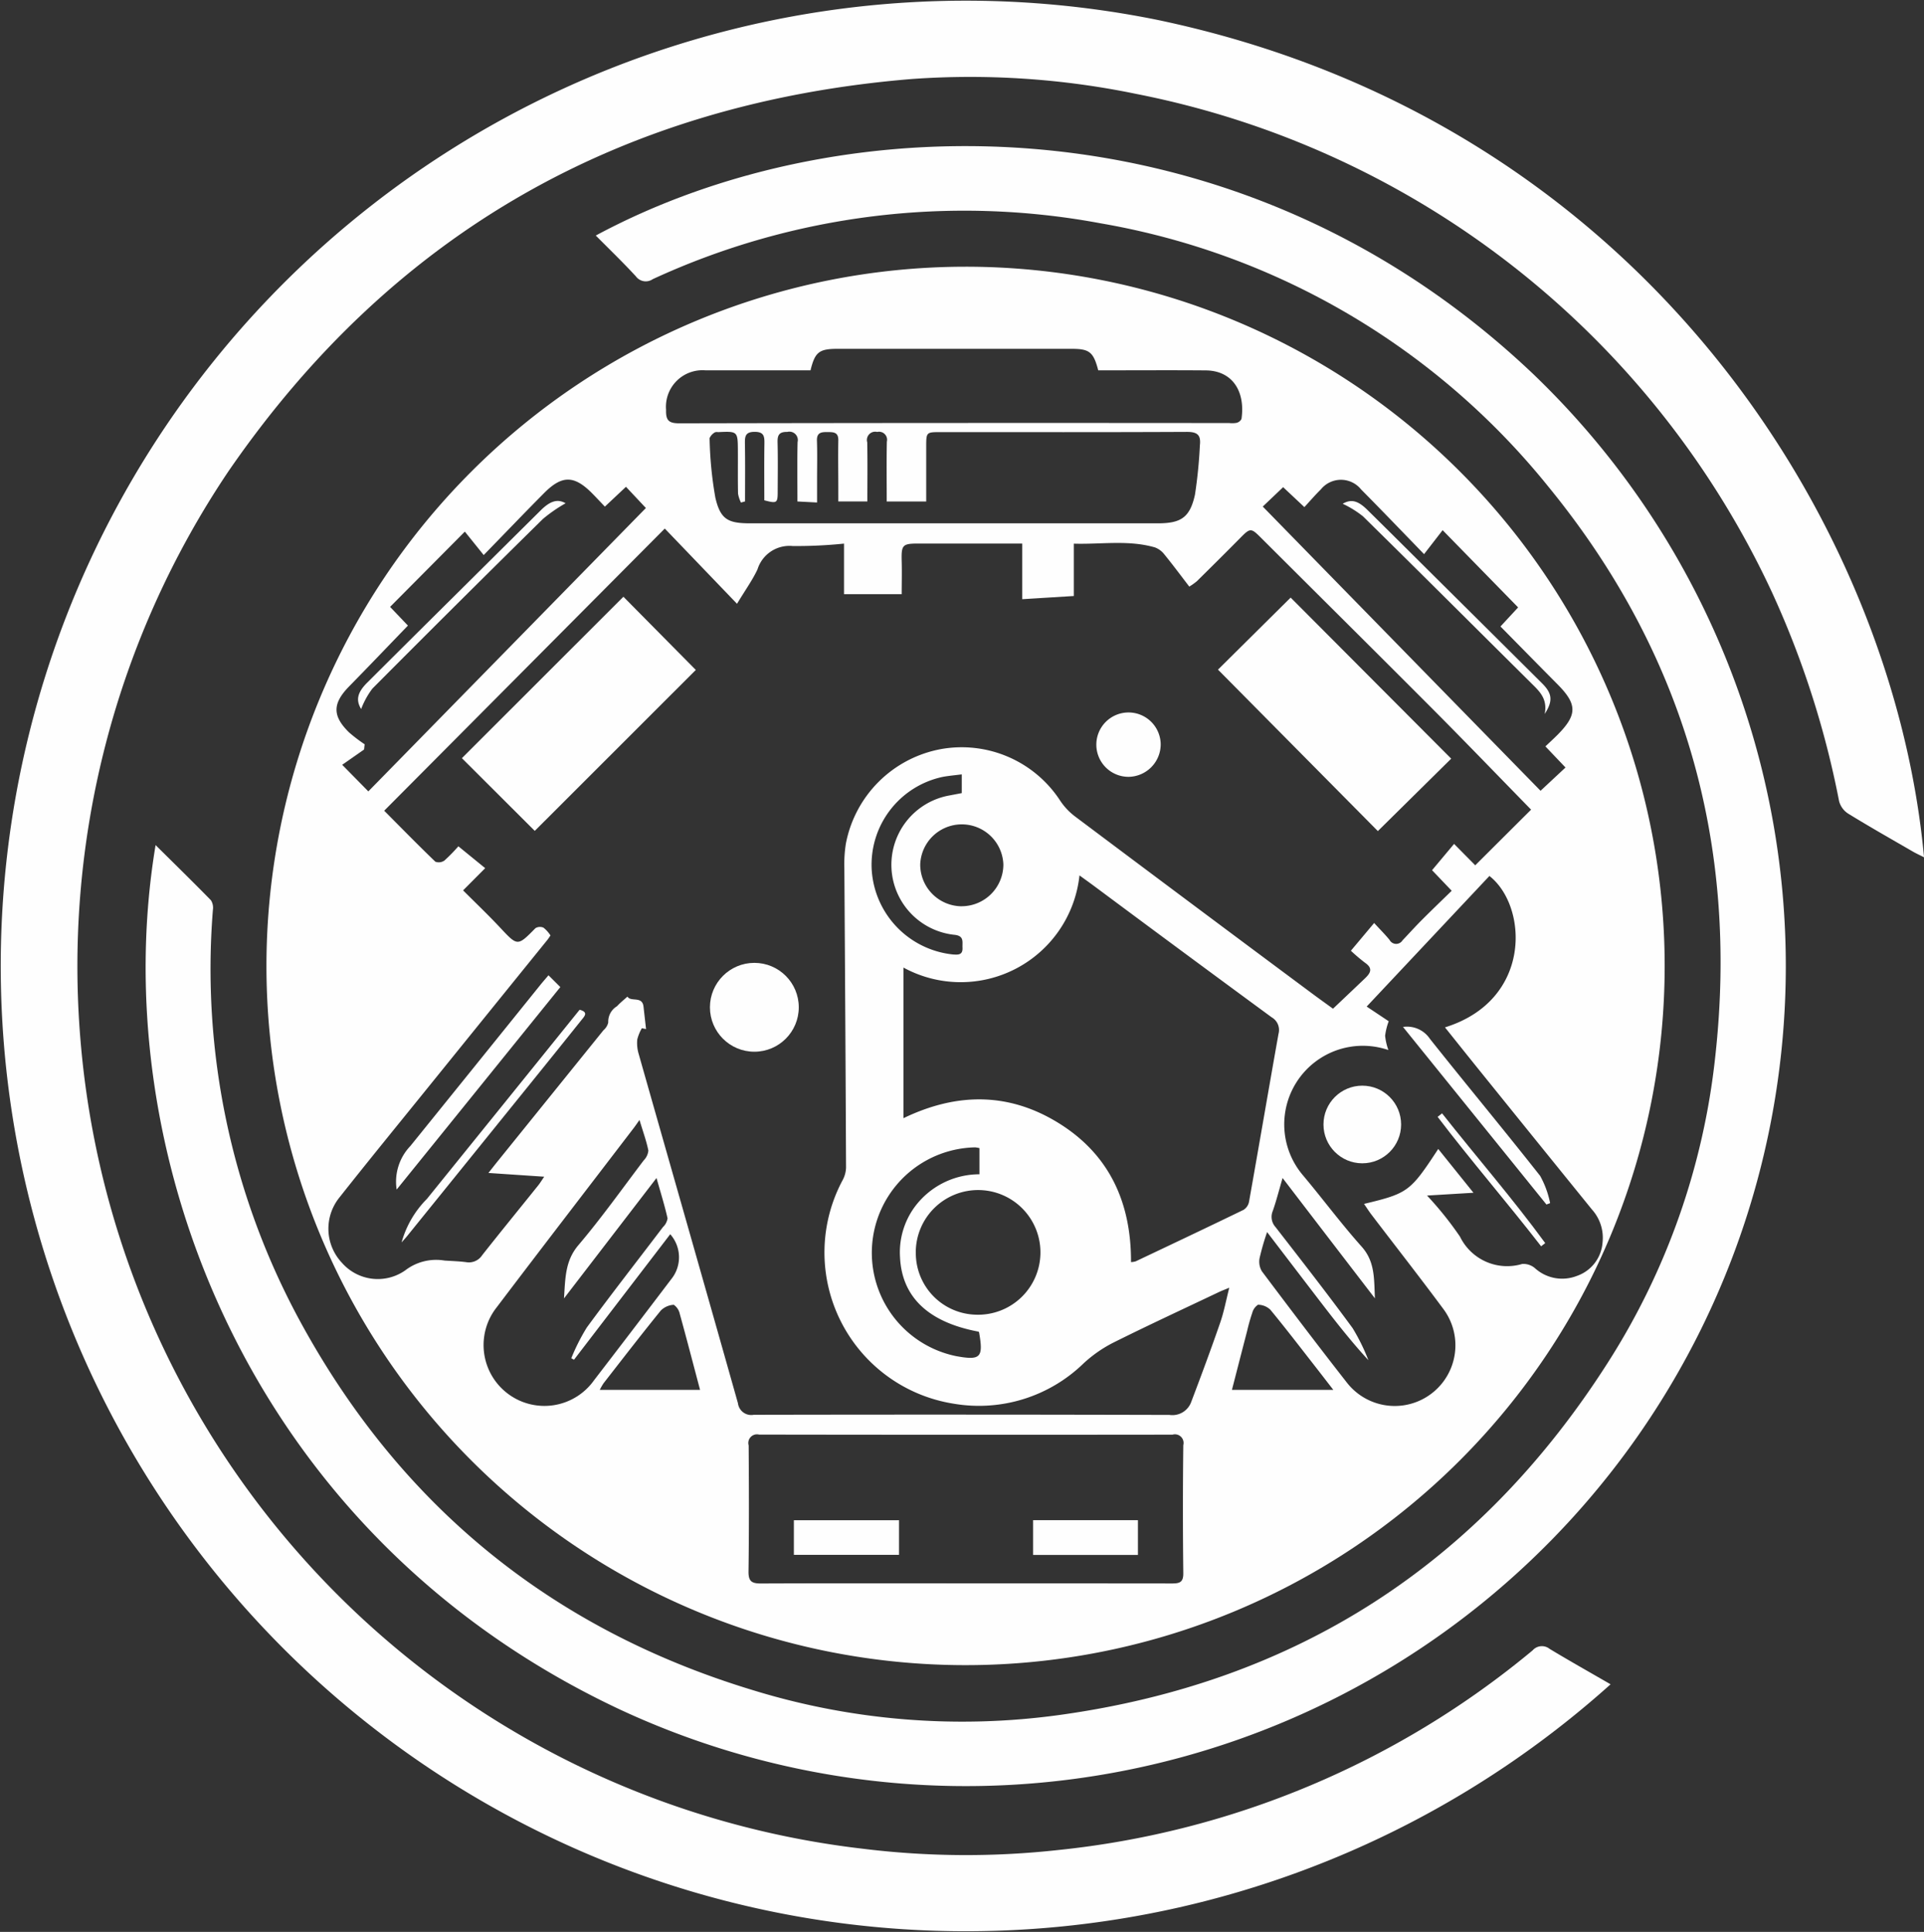 <svg id="_Group_" data-name="&lt;Group&gt;" xmlns="http://www.w3.org/2000/svg" width="166.5" height="167.156" viewBox="0 0 166.5 167.156">
  <rect x="0" y="0" width="166.5" height="167.156" fill="#333333" stroke="none"/>
  <defs>
    <style>
      .cls-1, .cls-2 {
        fill: #fefefe;
      }

      .cls-1 {
        fill-rule: evenodd;
      }
    </style>
  </defs>
  <path id="_Compound_Path_" data-name="&lt;Compound Path&gt;" class="cls-1" d="M268.456,475.421a60.5,60.5,0,1,1-60.492,60.508A60.534,60.534,0,0,1,268.456,475.421Zm22.83,88.342c-0.435.182-.659,0.264-0.873,0.366-3.063,1.456-6.141,2.88-9.175,4.393a11.418,11.418,0,0,0-2.546,1.773,12.992,12.992,0,0,1-11.278,3.5,13.245,13.245,0,0,1-9.6-19.317,2.455,2.455,0,0,0,.307-1.1q-0.057-12.98-.147-25.957a11.393,11.393,0,0,1,.13-2.066,10.274,10.274,0,0,1,8.227-8.194,10.17,10.17,0,0,1,10.314,4.449,5.572,5.572,0,0,0,1.273,1.362q10.264,7.7,20.559,15.352c0.593,0.441,1.2.871,1.784,1.3,0.962-.912,1.855-1.757,2.744-2.605,0.457-.435.771-0.853,0.046-1.36a15.522,15.522,0,0,1-1.242-1.052l2.013-2.4c0.537,0.585.958,1,1.333,1.462a0.648,0.648,0,0,0,1.125.036c0.559-.587,1.1-1.19,1.673-1.763,0.842-.844,1.7-1.667,2.581-2.524-0.661-.692-1.229-1.289-1.7-1.78l1.906-2.275,1.832,1.851c1.627-1.621,3.2-3.192,4.833-4.815-2.932-3-5.8-5.981-8.723-8.913-4.9-4.913-9.823-9.794-14.734-14.693-0.758-.755-0.873-0.752-1.638.023-1.264,1.281-2.543,2.549-3.824,3.813a5.135,5.135,0,0,1-.662.469c-0.745-.97-1.423-1.885-2.143-2.767a1.854,1.854,0,0,0-.827-0.622c-2.293-.664-4.624-0.253-7.02-0.324v4.528l-4.464.276v-4.814h-1.082q-3.966,0-7.934,0c-1.354,0-1.454.129-1.418,1.524,0.027,0.974,0,1.951,0,2.854h-4.99V499.38a40.608,40.608,0,0,1-4.438.21,2.894,2.894,0,0,0-3.049,2.018c-0.436.93-1.048,1.777-1.773,2.978l-6.25-6.508-24.282,24.413c1.491,1.5,2.938,2.977,4.426,4.411a0.847,0.847,0,0,0,.786-0.1,14.526,14.526,0,0,0,1.207-1.232c0.8,0.653,1.539,1.254,2.32,1.892l-1.912,1.921c1.08,1.081,2.162,2.11,3.183,3.2,1.542,1.646,1.515,1.655,3.078.073a0.751,0.751,0,0,1,.7-0.043,2.77,2.77,0,0,1,.6.669c-0.1.153-.18,0.279-0.27,0.391q-5.1,6.3-10.2,12.607c-2.605,3.224-5.231,6.432-7.8,9.686a4.3,4.3,0,0,0,.214,5.63,4.13,4.13,0,0,0,5.487.668,4.39,4.39,0,0,1,3.4-.851c0.629,0.043,1.262.058,1.887,0.141a1.371,1.371,0,0,0,1.377-.61c1.6-2.028,3.235-4.028,4.852-6.042,0.159-.2.289-0.418,0.512-0.743l-4.828-.325c0.366-.461.6-0.764,0.843-1.063q4.557-5.643,9.113-11.286a1.266,1.266,0,0,0,.413-0.665,1.56,1.56,0,0,1,.762-1.415c0.255-.286.564-0.525,0.9-0.832,0.292,0.493,1.282-.081,1.39.866q0.111,0.972.22,1.945l-0.362-.073a3.724,3.724,0,0,0-.4.982,3.333,3.333,0,0,0,.124,1.242c2.862,10.076,5.749,20.144,8.591,30.224a1.161,1.161,0,0,0,1.369,1q17.986-.036,35.973.011A1.733,1.733,0,0,0,288,573.626c0.862-2.27,1.708-4.546,2.5-6.839C290.821,565.866,291,564.894,291.286,563.763Zm-8.5-2.215a1.742,1.742,0,0,0,.4-0.066c3.117-1.477,6.234-2.951,9.337-4.457a1.066,1.066,0,0,0,.471-0.693c0.862-4.845,1.691-9.7,2.553-14.541a1.264,1.264,0,0,0-.593-1.425q-7.731-5.675-15.422-11.4c-0.373-.275-0.75-0.544-1.21-0.879a10.336,10.336,0,0,1-15.231,7.976v13.032c4.651-2.244,9.167-2.239,13.486.46C280.947,552.285,282.8,556.443,282.782,561.548Zm13.113-7.276c-0.334,1.14-.551,2.008-0.848,2.848a1.313,1.313,0,0,0,.24,1.4c2.246,2.894,4.5,5.784,6.666,8.738a17.192,17.192,0,0,1,1.368,2.778c-1.6-1.739-3.012-3.567-4.418-5.4s-2.806-3.669-4.348-5.685a21.455,21.455,0,0,0-.653,2.264,1.623,1.623,0,0,0,.207,1.135c2.434,3.242,4.883,6.474,7.383,9.666a5.251,5.251,0,0,0,8.281-6.458c-2.021-2.726-4.115-5.4-6.173-8.1-0.224-.293-0.422-0.607-0.657-0.947,3.81-.915,4-1.058,6.422-4.753l3.049,3.79-4.018.241a29.607,29.607,0,0,1,2.853,3.558,4.536,4.536,0,0,0,5.379,2.361,1.536,1.536,0,0,1,1.1.36,3.509,3.509,0,0,0,3.629.677,3.316,3.316,0,0,0,2.229-2.915,3.651,3.651,0,0,0-.913-2.826q-4.879-6.019-9.745-12.05c-0.988-1.224-1.969-2.454-2.98-3.717,7.581-2.357,7.174-10.5,3.846-13.1-3.516,3.74-7.037,7.487-10.622,11.3l1.907,1.271a5.513,5.513,0,0,0-.311,1.257,5.209,5.209,0,0,0,.283,1.23c-0.15-.044-0.289-0.093-0.432-0.127a6.8,6.8,0,0,0-6.965,10.963c1.716,2.043,3.309,4.191,5.084,6.179,1.169,1.31,1.066,2.792,1.147,4.475C301.2,561.187,298.629,557.837,295.9,554.272Zm-27.483,35.071q8.966,0,17.934.009c0.65,0,.965-0.109.957-0.885q-0.065-5.541,0-11.084a0.748,0.748,0,0,0-.935-0.905q-17.888.023-35.778-.006a0.749,0.749,0,0,0-.9.937c0.025,3.634.037,7.27-.013,10.9-0.011.859,0.275,1.049,1.077,1.045C256.636,589.329,262.524,589.343,268.412,589.343Zm-19.031-93.615-0.356.1a2.784,2.784,0,0,1-.254-0.772c-0.027-1.231-.007-2.462-0.014-3.694-0.008-1.708-.011-1.708-1.718-1.628a0.545,0.545,0,0,0-.264.015,1.119,1.119,0,0,0-.466.5,32.823,32.823,0,0,0,.5,5.159c0.444,1.9,1.105,2.217,3.038,2.217l35.234,0c2.01,0,2.791-.488,3.231-2.475a41.418,41.418,0,0,0,.426-4.278c0.107-.927-0.252-1.164-1.156-1.159-7.09.035-14.178,0.019-21.267,0.019-1.259,0-1.259,0-1.26,1.277v4.729h-3.418c0-1.768-.022-3.474.011-5.179a0.694,0.694,0,0,0-.834-0.841,0.718,0.718,0,0,0-.863.9c0.033,1.7.011,3.4,0.011,5.113h-2.514V494.6c0-1.382-.025-2.764,0-4.145,0.017-.728-0.416-0.722-0.936-0.727-0.541-.006-0.938.04-0.913,0.753,0.039,1.14.01,2.283,0.011,3.424v1.918l-1.7-.088c0-1.783-.027-3.463.014-5.14a0.729,0.729,0,0,0-.89-0.88c-0.708-.013-0.86.274-0.843,0.91,0.037,1.41.015,2.822,0.011,4.234,0,1.023-.058,1.062-1.157.774,0-1.625-.017-3.272.008-4.918,0.009-.615-0.038-1.006-0.842-1.006s-0.855.385-.845,1.006C249.4,492.386,249.381,494.057,249.381,495.728Zm5.665-11.339h-0.959q-4.057,0-8.114,0a3.163,3.163,0,0,0-3.431,3.413c-0.024.885,0.2,1.171,1.145,1.169q23.8-.048,47.6-0.022a2.17,2.17,0,0,0,.626-0.019,0.651,0.651,0,0,0,.426-0.337c0.345-2.406-.8-4.181-3.089-4.2-2.794-.024-5.589-0.006-8.384-0.006h-0.924c-0.413-1.587-.762-1.859-2.291-1.86q-10.143,0-20.286,0C255.786,482.53,255.432,482.808,255.046,484.389Zm39.134,11.785q12.115,12.4,24.039,24.592l2.159-2.013-1.738-1.827c0.414-.394.77-0.716,1.106-1.058,1.659-1.693,1.641-2.6-.054-4.31-1.644-1.656-3.279-3.323-4.941-5.008,0.543-.586,1.083-1.168,1.528-1.65-2.174-2.224-4.27-4.367-6.533-6.683l-1.607,2.074c-1.931-1.988-3.676-3.811-5.451-5.6a2.237,2.237,0,0,0-3.483,0c-0.488.479-.935,1-1.424,1.531l-1.838-1.726Zm-73.976,10.3c-1.747,1.807-3.4,3.54-5.081,5.252-1.447,1.477-1.477,2.555-.014,3.989a13.05,13.05,0,0,0,1.35,1.029c-0.017.151-.034,0.3-0.05,0.452l-1.894,1.323,2.262,2.3L240.8,496.3l-1.723-1.836-1.826,1.715c-0.406-.424-0.733-0.775-1.068-1.116-1.574-1.6-2.628-1.63-4.192-.056-1.682,1.695-3.334,3.42-5.226,5.363l-1.632-2.028-6.469,6.512Zm14.372,63.521-0.236-.128a17.382,17.382,0,0,1,1.347-2.666c2.15-2.927,4.389-5.789,6.584-8.682a1.3,1.3,0,0,0,.4-0.763c-0.246-1.092-.582-2.165-0.955-3.485l-8.006,10.417c0.114-1.8.109-3.262,1.24-4.6,2-2.357,3.793-4.882,5.66-7.345a1.4,1.4,0,0,0,.4-0.845c-0.16-.807-0.448-1.589-0.767-2.649-0.243.342-.355,0.509-0.478,0.669-3.958,5.174-7.935,10.334-11.868,15.527a5.265,5.265,0,1,0,8.415,6.323q3.35-4.356,6.67-8.733a3.006,3.006,0,0,0-.079-3.9Zm29.58-9.31a5.333,5.333,0,0,0,5.237,5.414A5.394,5.394,0,1,0,264.156,560.684Zm5.506-9a2.816,2.816,0,0,0-.373-0.065,9.125,9.125,0,0,0-1.649,18.062c2.122,0.388,2.374.129,1.992-2.046a0.235,0.235,0,0,0-.048-0.071c-4.328-.807-6.622-2.977-6.794-6.417a6.649,6.649,0,0,1,1.235-4.329,6.976,6.976,0,0,1,5.637-2.87v-2.264Zm-1.53-20.928a3.617,3.617,0,0,0,3.6-3.619,3.6,3.6,0,0,0-7.195,0A3.61,3.61,0,0,0,268.132,530.76Zm0-11.411c-0.6.077-1.121,0.122-1.638,0.216a7.767,7.767,0,0,0-6.158,8,7.854,7.854,0,0,0,7.024,7.366c0.461,0.032.868,0.057,0.835-.588-0.025-.511.166-1.032-0.725-1.114a6.093,6.093,0,0,1-.444-12.048l1.106-.21v-1.622Zm32.153,53.256c-0.632-.816-1.139-1.475-1.65-2.13-1.258-1.609-2.5-3.232-3.8-4.806a1.578,1.578,0,0,0-1.065-.43,1.193,1.193,0,0,0-.5.706,15.923,15.923,0,0,0-.442,1.558c-0.435,1.675-.866,3.353-1.316,5.1h8.771Zm-54.8,0c-0.6-2.254-1.159-4.419-1.756-6.575a1.28,1.28,0,0,0-.518-0.786,1.716,1.716,0,0,0-1.12.492c-1.681,2.069-3.309,4.181-4.948,6.284a5.172,5.172,0,0,0-.338.585h8.68Z" transform="translate(-184.906 -452.344)"/>
  <path id="_Path_" data-name="&lt;Path&gt;" class="cls-1" d="M324.283,598.078a83.521,83.521,0,1,1-39.2-144.01c41.776,8.762,63.658,43.5,66.326,72.453-0.356-.181-0.676-0.325-0.977-0.5-1.871-1.083-3.752-2.149-5.592-3.281a1.847,1.847,0,0,1-.78-1.066,79.6,79.6,0,0,0-5.829-18.123,77.06,77.06,0,0,0-54.988-43.079,70.976,70.976,0,0,0-19.444-1.291c-24.99,2.05-44.829,13.2-59.1,33.907a76.683,76.683,0,0,0-12.814,49.416,76.807,76.807,0,0,0,67.6,69.791,72.938,72.938,0,0,0,16.991.123,76.456,76.456,0,0,0,41.059-17.275,1.069,1.069,0,0,1,1.473-.13C320.73,596.052,322.481,597.036,324.283,598.078Z" transform="translate(-184.906 -452.344)"/>
  <path id="_Path_2" data-name="&lt;Path&gt;" class="cls-1" d="M198.37,525.466c1.656,1.64,3.241,3.189,4.791,4.774a1.214,1.214,0,0,1,.169.831,63.828,63.828,0,0,0,7.433,35.39c8.678,16.061,21.787,26.821,39.3,32.125a61.583,61.583,0,0,0,26.546,2.144c20.506-2.835,36.321-13.068,47.446-30.5a61.223,61.223,0,0,0,9.285-26.451c2.043-18.388-2.687-34.931-14.4-49.276a63.614,63.614,0,0,0-38.748-22.83,64.313,64.313,0,0,0-38.8,4.826,1.061,1.061,0,0,1-1.461-.247c-1.114-1.21-2.3-2.352-3.467-3.528,21.608-11.626,55.788-12.029,81.066,11.929a70.952,70.952,0,0,1-79.071,115.562C206.028,584.936,194.011,551.611,198.37,525.466Z" transform="translate(-184.906 -452.344)"/>
  <path id="_Path_3" data-name="&lt;Path&gt;" class="cls-1" d="M290.309,510.284l6.288-6.233,13.893,13.936c-2.009,1.984-4.177,4.123-6.347,6.267Z" transform="translate(-184.906 -452.344)"/>
  <path id="_Path_4" data-name="&lt;Path&gt;" class="cls-1" d="M231.184,524.236l-6.307-6.292,13.978-13.967c2.071,2.1,4.2,4.244,6.265,6.334Z" transform="translate(-184.906 -452.344)"/>
  <circle id="_Path_5" data-name="&lt;Path&gt;" class="cls-2" cx="65.281" cy="87.156" r="3.844"/>
  <path id="_Path_6" data-name="&lt;Path&gt;" class="cls-1" d="M232.371,536.73l1.025,1.02c-4.758,5.887-9.447,11.687-14.164,17.521a4.467,4.467,0,0,1,1.186-3.768q5.629-6.965,11.247-13.938C231.869,537.313,232.084,537.069,232.371,536.73Z" transform="translate(-184.906 -452.344)"/>
  <path id="_Path_7" data-name="&lt;Path&gt;" class="cls-1" d="M282.577,519.56a2.785,2.785,0,1,1,2.774-2.829A2.819,2.819,0,0,1,282.577,519.56Z" transform="translate(-184.906 -452.344)"/>
  <path id="_Path_8" data-name="&lt;Path&gt;" class="cls-1" d="M219.659,559.844a8.569,8.569,0,0,1,2.189-3.762q6.615-8.179,13.217-16.369c0.8,0.207.411,0.575,0.16,0.889q-2.277,2.844-4.566,5.676-5.256,6.508-10.516,13.013C220.032,559.428,219.91,559.558,219.659,559.844Z" transform="translate(-184.906 -452.344)"/>
  <circle id="_Path_9" data-name="&lt;Path&gt;" class="cls-2" cx="117.891" cy="97.296" r="3.359"/>
  <path id="_Path_10" data-name="&lt;Path&gt;" class="cls-1" d="M318.733,556.563L306.32,541.2a2.383,2.383,0,0,1,2.331,1.033c3.157,3.971,6.4,7.871,9.538,11.856a8.13,8.13,0,0,1,.862,2.357Z" transform="translate(-184.906 -452.344)"/>
  <path id="_Path_11" data-name="&lt;Path&gt;" class="cls-1" d="M309.7,548.677c2.961,3.754,6.106,7.366,8.927,11.227l-0.356.275c-2.927-3.78-6.065-7.4-8.956-11.2C309.444,548.876,309.573,548.776,309.7,548.677Z" transform="translate(-184.906 -452.344)"/>
  <path id="_Path_12" data-name="&lt;Path&gt;" class="cls-1" d="M262.707,583.883v2.994h-9.1v-2.994h9.1Z" transform="translate(-184.906 -452.344)"/>
  <path id="_Path_13" data-name="&lt;Path&gt;" class="cls-1" d="M274.309,583.877h9.072v3.008h-9.072v-3.008Z" transform="translate(-184.906 -452.344)"/>
  <path id="_Path_14" data-name="&lt;Path&gt;" class="cls-1" d="M301.1,495.931c0.7-.4,1.276-0.316,2.121.516,2.2,2.166,4.389,4.351,6.582,6.527q4.28,4.247,8.557,8.5c0.876,0.873.95,1.517,0.222,2.647,0.262-1.315-.454-1.962-1.143-2.644-4.86-4.82-9.7-9.659-14.583-14.458A8.805,8.805,0,0,0,301.1,495.931Z" transform="translate(-184.906 -452.344)"/>
  <path id="_Path_15" data-name="&lt;Path&gt;" class="cls-1" d="M216.159,513.694c-0.457-.75-0.356-1.407.52-2.28q3.925-3.913,7.863-7.814,3.582-3.557,7.168-7.11c0.871-.861,1.5-0.97,2.141-0.6a12.9,12.9,0,0,0-1.969,1.363q-7.416,7.3-14.752,14.675A7.05,7.05,0,0,0,216.159,513.694Z" transform="translate(-184.906 -452.344)"/>
</svg>
